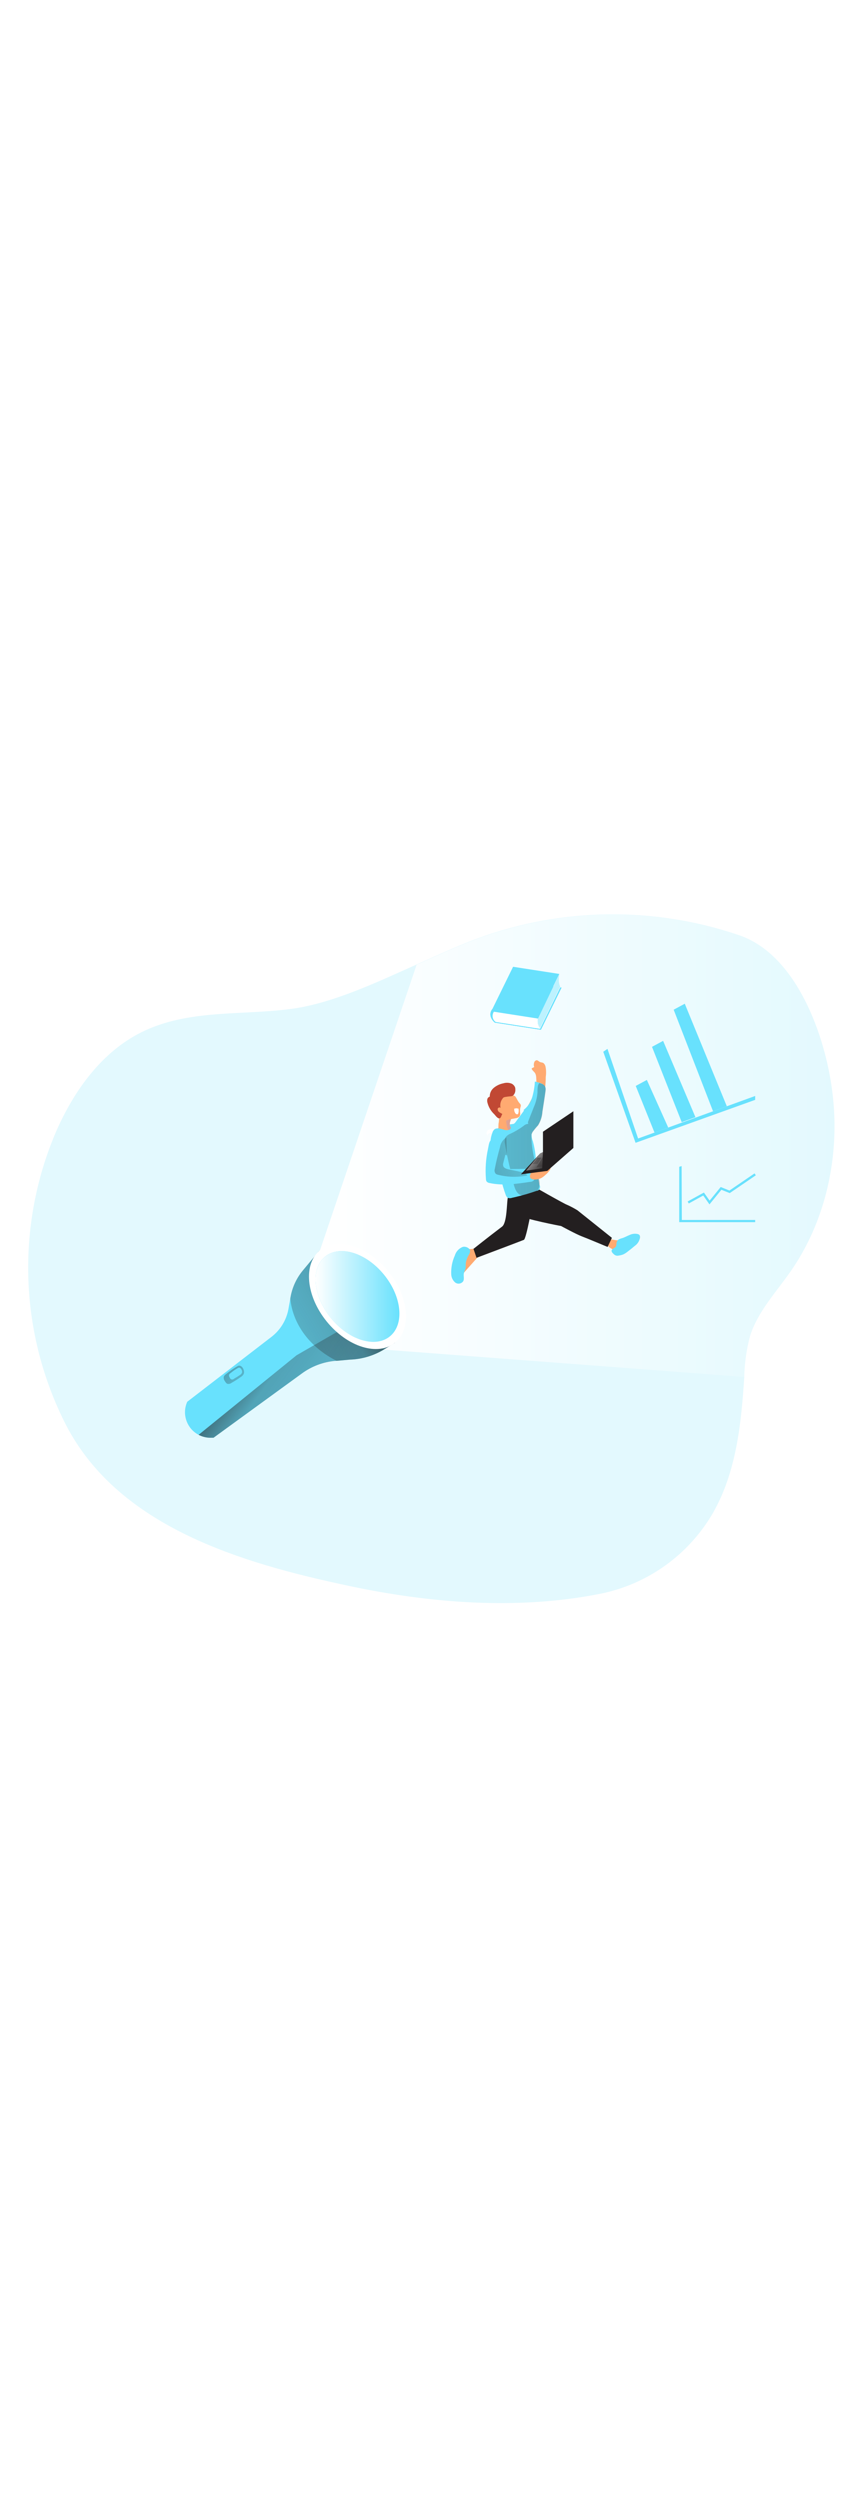<svg id="_0503_spotlight" xmlns="http://www.w3.org/2000/svg" xmlns:xlink="http://www.w3.org/1999/xlink" viewBox="0 0 500 500" data-imageid="spotlight-63" imageName="Spotlight" class="illustrations_image" style="width: 171px;"><defs><style>.cls-1_spotlight-63{fill:#020202;opacity:.1;}.cls-1_spotlight-63,.cls-2_spotlight-63,.cls-3_spotlight-63,.cls-4_spotlight-63,.cls-5_spotlight-63,.cls-6_spotlight-63,.cls-7_spotlight-63,.cls-8_spotlight-63,.cls-9_spotlight-63,.cls-10_spotlight-63,.cls-11_spotlight-63,.cls-12_spotlight-63,.cls-13_spotlight-63,.cls-14_spotlight-63,.cls-15_spotlight-63,.cls-16_spotlight-63,.cls-17_spotlight-63,.cls-18_spotlight-63,.cls-19_spotlight-63,.cls-20_spotlight-63{stroke-width:0px;}.cls-1_spotlight-63,.cls-3_spotlight-63,.cls-20_spotlight-63{isolation:isolate;}.cls-2_spotlight-63{fill:url(#linear-gradient);}.cls-3_spotlight-63{opacity:.18;}.cls-3_spotlight-63,.cls-19_spotlight-63,.cls-20_spotlight-63{fill:#68e1fd;}.cls-4_spotlight-63{fill:url(#linear-gradient-11-spotlight-63);}.cls-5_spotlight-63{fill:url(#linear-gradient-10-spotlight-63);}.cls-6_spotlight-63{fill:url(#linear-gradient-4-spotlight-63);}.cls-7_spotlight-63{fill:url(#linear-gradient-2-spotlight-63);}.cls-8_spotlight-63{fill:url(#linear-gradient-3-spotlight-63);}.cls-9_spotlight-63{fill:url(#linear-gradient-8-spotlight-63);}.cls-10_spotlight-63{fill:url(#linear-gradient-9-spotlight-63);}.cls-11_spotlight-63{fill:url(#linear-gradient-7-spotlight-63);}.cls-12_spotlight-63{fill:url(#linear-gradient-5-spotlight-63);}.cls-13_spotlight-63{fill:url(#linear-gradient-6-spotlight-63);}.cls-14_spotlight-63{fill:#231f20;}.cls-15_spotlight-63{fill:#e0a194;}.cls-16_spotlight-63{fill:#c14834;}.cls-17_spotlight-63{fill:#fff;}.cls-18_spotlight-63{fill:#ffaa71;}.cls-20_spotlight-63{opacity:.43;}</style><linearGradient id="linear-gradient-spotlight-63" x1="183.38" y1="3079.56" x2="282.26" y2="2941.73" gradientTransform="translate(-44.38 3362.95) scale(1 -1)" gradientUnits="userSpaceOnUse"><stop offset="0" stop-color="#231f20"/><stop offset=".08" stop-color="#231f20" stop-opacity=".69"/><stop offset=".21" stop-color="#231f20" stop-opacity=".32"/><stop offset="1" stop-color="#231f20" stop-opacity="0"/></linearGradient><linearGradient id="linear-gradient-2-spotlight-63" x1="231.71" y1="3173.9" x2="533" y2="3173.9" gradientTransform="translate(-44.38 3362.95) scale(1 -1)" gradientUnits="userSpaceOnUse"><stop offset="0" stop-color="#fff"/><stop offset="1" stop-color="#fff" stop-opacity="0"/></linearGradient><linearGradient id="linear-gradient-3-spotlight-63" x1="267.18" y1="3093.87" x2="145.04" y2="3019.48" xlink:href="#linear-gradient-spotlight-63"/><linearGradient id="linear-gradient-4-spotlight-63" x1="175.32" y1="3058.84" x2="309.15" y2="2961.45" xlink:href="#linear-gradient-spotlight-63"/><linearGradient id="linear-gradient-5-spotlight-63" x1="229.17" y1="3085.76" x2="278.23" y2="3085.76" gradientTransform="translate(-1933.29 2512.25) rotate(39.09) scale(1 -1)" xlink:href="#linear-gradient-2-spotlight-63"/><linearGradient id="linear-gradient-6-spotlight-63" x1="172.12" y1="3048.7" x2="200.39" y2="3021.84" xlink:href="#linear-gradient-spotlight-63"/><linearGradient id="linear-gradient-7-spotlight-63" x1="792.52" y1="3116.54" x2="602.54" y2="3135.42" gradientTransform="translate(-56.87 3369.74) rotate(-6.39) scale(1 -1)" xlink:href="#linear-gradient-spotlight-63"/><linearGradient id="linear-gradient-8-spotlight-63" x1="671.16" y1="3105.27" x2="747.21" y2="3123.51" gradientTransform="translate(-56.87 3369.74) rotate(-6.39) scale(1 -1)" xlink:href="#linear-gradient-spotlight-63"/><linearGradient id="linear-gradient-9-spotlight-63" x1="335.36" y1="3176.87" x2="350.21" y2="3164.22" gradientTransform="translate(-31 3367.76) scale(1 -1)" xlink:href="#linear-gradient-2-spotlight-63"/><linearGradient id="linear-gradient-10-spotlight-63" x1="344.03" y1="3173.13" x2="349.38" y2="3159.95" gradientTransform="translate(-31 3367.76) scale(1 -1)" xlink:href="#linear-gradient-spotlight-63"/><linearGradient id="linear-gradient-11-spotlight-63" x1="338.66" y1="3173.92" x2="379.58" y2="3150.01" gradientTransform="translate(-31 3367.76) scale(1 -1)" xlink:href="#linear-gradient-spotlight-63"/></defs><g id="background_spotlight-63"><path class="cls-3_spotlight-63 targetColor" d="M462.3,263.34c-8.42,11.94-18.77,23.03-23.16,36.97-2.08,7.81-3.22,15.85-3.38,23.94-1.76,27.44-4.71,55.79-18.4,79.65-14.09,24.2-37.78,41.28-65.19,47-48.99,9.9-101,5.67-149.45-4.79-61.43-13.13-133.02-34.09-163.99-93.59-27.31-53.32-29.57-116-6.17-171.15,10.51-24.24,26.86-47.22,50.6-58.89,27.34-13.41,58.39-9.55,87.62-13.51,24.29-3.28,50.75-15.95,73.08-25.9,11.92-5.29,23.81-10.86,36.01-15.35,49.3-18.05,103.31-18.66,153.01-1.74,33.79,11.62,50.4,59.09,54.43,91.55,4.71,36.74-3.55,75.57-25,105.81Z" style="fill: rgb(104, 225, 253);"/></g><g id="flashlight_spotlight-63"><path class="cls-2_spotlight-63" d="M123.91,359.88s-5.47,8.47,9.3,11.11l54.2-36.16,43.85-6.48,7.89-9.55-29.84-13.13-48.08,15.95-37.32,38.25Z"/><path class="cls-7_spotlight-63" d="M462.3,263.34c-8.42,11.94-18.77,23.03-23.16,36.97-2.08,7.81-3.22,15.85-3.38,23.94l-211.07-16-37.37-57.96,56.6-167.09c11.92-5.29,23.81-10.86,36.01-15.35,49.3-18.05,103.31-18.66,153.01-1.74,33.79,11.62,50.4,59.09,54.43,91.55,4.64,36.61-3.63,75.45-25.07,105.68Z"/><path class="cls-19_spotlight-63 targetColor" d="M231.25,304.24l-6.12,3.75-.43.25c-5.98,3.61-12.79,5.64-19.78,5.87l-7.84.71h-.98c-6.97.66-13.63,3.2-19.28,7.33l-51.81,37.65h-1.18c-2.63.1-5.23-.5-7.56-1.71h0c-6.7-3.54-9.69-11.53-6.95-18.6l.28-.71,49.34-37.97c5.21-4,8.74-9.79,9.93-16.25l1.08-6.1.2-1.11c1.04-5.61,3.49-10.87,7.13-15.27l9.4-11.34,44.58,53.5Z" style="fill: rgb(104, 225, 253);"/><path class="cls-8_spotlight-63" d="M231.25,304.24l-6.12,3.75-.43.25c-5.98,3.61-12.79,5.64-19.78,5.87l-7.84.71c-15.12-7.56-25.63-20.94-27.14-36.46l.2-1.11c1.04-5.61,3.49-10.87,7.13-15.27l9.4-11.24,44.58,53.5Z"/><path class="cls-6_spotlight-63" d="M225.13,308l-.43.25c-5.98,3.61-12.79,5.64-19.78,5.87l-8.82.78c-6.96.64-13.62,3.15-19.28,7.26l-51.81,37.65h-1.18c-2.63.1-5.23-.5-7.56-1.71h0l57.35-46.52,23.61-13.61,27.9,10.03Z"/><ellipse class="cls-17_spotlight-63" cx="209.32" cy="277.18" rx="23.23" ry="34.82" transform="translate(-127.92 194.03) rotate(-39.09)"/><ellipse class="cls-19_spotlight-63 targetColor" cx="209.32" cy="277.18" rx="20.06" ry="30.06" transform="translate(-127.92 194.03) rotate(-39.09)" style="fill: rgb(104, 225, 253);"/><ellipse class="cls-12_spotlight-63" cx="209.32" cy="277.18" rx="20.06" ry="30.06" transform="translate(-127.92 194.03) rotate(-39.09)"/><path class="cls-13_spotlight-63" d="M132.35,322.61c-.61.37-1.08.93-1.34,1.59-.13.89.11,1.8.66,2.52.4.66.86,1.39,1.61,1.59.8.12,1.61-.09,2.24-.58,1.86-1.05,3.67-2.19,5.42-3.43.79-.44,1.43-1.12,1.81-1.94.68-1.97-1.23-5.62-3.53-4.51-2.43,1.37-4.74,2.97-6.88,4.76Z"/><path class="cls-19_spotlight-63 targetColor" d="M134.97,322.01c-.4.23-.71.58-.88,1.01-.07.57.08,1.15.43,1.61.2.8,1.01,1.28,1.81,1.07.27-.07.52-.21.71-.42,1.18-.67,2.34-1.4,3.48-2.19.5-.29.9-.73,1.13-1.26.45-1.26-.78-3.6-2.24-2.87-1.57.87-3.06,1.89-4.43,3.05Z" style="fill: rgb(104, 225, 253);"/></g><g id="icons_spotlight-63"><polygon class="cls-19_spotlight-63 targetColor" points="353.19 134.07 372.11 187.32 442.14 162.2 442.14 159.93 373.6 184.8 355.66 132.39 353.19 134.07" style="fill: rgb(104, 225, 253);"/><polygon class="cls-19_spotlight-63 targetColor" points="383.2 181.32 372.21 154.06 378.72 150.55 391.24 178.4 383.2 181.32" style="fill: rgb(104, 225, 253);"/><polygon class="cls-19_spotlight-63 targetColor" points="399.13 175.25 381.74 131.2 388.24 127.7 407.17 172.33 399.13 175.25" style="fill: rgb(104, 225, 253);"/><polygon class="cls-19_spotlight-63 targetColor" points="417.47 168.87 394.42 109.48 400.92 105.98 425.54 165.95 417.47 168.87" style="fill: rgb(104, 225, 253);"/><polygon class="cls-19_spotlight-63 targetColor" points="397.67 201.36 397.67 233.71 442.14 233.71 442.14 232.45 399.2 232.45 399.13 216.1 399.08 200.93 397.67 201.36" style="fill: rgb(104, 225, 253);"/><polygon class="cls-19_spotlight-63 targetColor" points="415.38 223.33 411.73 218.14 403.26 222.8 402.6 221.64 412.13 216.4 415.46 221.14 421.96 213.17 427.07 215.24 441.76 205.21 442.52 206.32 427.25 216.73 422.36 214.79 415.38 223.33" style="fill: rgb(104, 225, 253);"/><polygon class="cls-19_spotlight-63 targetColor" points="316.73 121.2 289.69 117.01 301.78 92.37 328.82 96.55 316.73 121.2" style="fill: rgb(104, 225, 253);"/><polygon class="cls-19_spotlight-63 targetColor" points="315.34 113.21 288.3 109.03 300.4 84.38 327.46 88.57 315.34 113.21" style="fill: rgb(104, 225, 253);"/><path class="cls-19_spotlight-63 targetColor" d="M289.66,117.01s-4.69-3.7-1.36-7.99l27.11,4.18s-1.86,5.04,1.39,7.99l-27.14-4.18Z" style="fill: rgb(104, 225, 253);"/><path class="cls-19_spotlight-63 targetColor" d="M316.73,121.22l-27.04-4.21s-4.71-3.7-1.39-7.99l27.11,4.18c-.15.48-.27.97-.35,1.46-.52,2.09-.07,4.3,1.23,6.02l.43.53Z" style="fill: rgb(104, 225, 253);"/><path class="cls-17_spotlight-63" d="M316.22,120.69l-26.01-4.03c-1.93-1.38-2.39-4.05-1.03-6l25.8,4.01c-.52,2.09-.07,4.3,1.23,6.02Z"/><path class="cls-17_spotlight-63" d="M316.22,120.69l11.79-24.27c-1.03-2.49-1.21-5.26-.5-7.86l-12.52,26.11c-.5,2.09-.05,4.3,1.23,6.02Z"/><path class="cls-20_spotlight-63 targetColor" d="M316.22,120.24l11.79-24.29s-1.49-2.07-.5-7.38l-12.45,25.65c-.52,2.08-.09,4.28,1.16,6.02Z" style="fill: rgb(104, 225, 253);"/></g><g id="character_1_spotlight-63"><path class="cls-18_spotlight-63" d="M364.58,243.76c2.7-.6,5.22-1.74,7.86-2.52.45-.15.94-.15,1.39,0,.75.4,1.08,1.3.76,2.09-.35.75-.89,1.39-1.56,1.86l-3.3,2.77c-1.7,1.6-3.68,2.89-5.85,3.78-1.17.57-2.56.41-3.58-.4-.3-.3-.48-.71-.76-1.03-.81-.96-2.19-1.23-3.1-2.14s-1.03-4.21.98-4.38c1.15.12,2.29.3,3.43.53,1.26-.02,2.52-.21,3.73-.55Z"/><path class="cls-19_spotlight-63 targetColor" d="M359.64,252.69c.33.28.72.48,1.13.58.48.11.98.11,1.46,0,.91-.13,1.81-.35,2.67-.68,1-.48,1.93-1.08,2.77-1.79,1.36-1.03,2.7-2.09,3.98-3.2,1.8-1.22,2.94-3.2,3.07-5.37,0-.31-.09-.61-.25-.88-.28-.35-.67-.59-1.11-.68-1.58-.35-3.23-.17-4.69.53-1.49.58-2.87,1.41-4.41,1.89-.72.17-1.41.43-2.07.78-.66.46-1.1,1.17-1.23,1.97,0,.64-.08,1.27-.23,1.89-.45,1.13-1.94,1.23-2.52,2.24s.76,2.14,1.41,2.72Z" style="fill: rgb(104, 225, 253);"/><path class="cls-18_spotlight-63" d="M271.77,249.41c-.48,0-.94.13-1.34.4-.3.32-.53.71-.66,1.13-1.44,3.75-2.72,7.56-3.91,11.39-.22.61-.33,1.26-.3,1.92.18,1.39,1.49,2.27,2.67,3,.73.43,1.89.71,2.17,0s-.25-.98-.3-1.51c.02-.64.32-1.25.81-1.66l8.97-10.08c1.08-1.22.97-3.08-.25-4.16-.29-.25-.62-.45-.98-.58-1-.04-2.01.04-3,.23-1.29-.03-2.57-.18-3.88-.08Z"/><path class="cls-19_spotlight-63 targetColor" d="M275.22,250.57c-.02.83-.28,1.64-.76,2.32-.98,1.58-1.59,3.37-1.79,5.22.04.91,0,1.82-.1,2.72-.2.98-.81,1.86-1.01,2.87-.28,1.51.38,3.2-.35,4.56-1.04,1.5-3.09,1.87-4.59.84-.05-.03-.1-.07-.14-.11-1.39-1.19-2.22-2.91-2.29-4.74-.18-3.77.53-7.53,2.09-10.96.66-2.29,2.33-4.16,4.54-5.06,1.59-.53,4.28.5,4.41,2.34Z" style="fill: rgb(104, 225, 253);"/><path class="cls-14_spotlight-63" d="M311.91,222.17s-3.73,21.27-5.19,21.9-27.72,10.51-27.72,10.51l-1.79-5.24s8.11-6.48,16.73-13c2.95-2.24,2.72-13.76,3.35-16.86s14.62,2.7,14.62,2.7Z"/><path class="cls-14_spotlight-63" d="M297.07,217.78s2.77,9.4,6.4,11.79c3.63,2.39,25.05,6.43,25.05,6.43,0,0,8.9,4.81,11.92,5.95,3.02,1.13,15.3,6.27,15.3,6.27l2.52-5.32-20.16-16.1c-1.94-1.2-3.96-2.27-6.05-3.2-1.61-.5-20.49-11.29-20.49-11.29l-14.49,5.47Z"/><path class="cls-18_spotlight-63" d="M291.86,178.6c-1.11.78-1.95,1.91-2.37,3.2-1.18,3.33-2.52,7.08-.45,10.33,1.34,1.93,2.57,3.94,3.7,6,2.23,5.33,3.47,11.03,3.65,16.81.18,1.86,2.82,2.24,4.66,2.32,3.5.08,6.97-.72,10.08-2.34.28-.13.53-.33.73-.58.25-.44.31-.95.18-1.44-.38-3.05-.91-6.1-1.08-9.17-.1-1.54-.05-3.08.13-4.61.2-1.46,0-2.97,0-4.46s.2-2.52.2-3.65c.02-1.22-.29-2.42-.88-3.48-.71-1.13-1.64-2.14-2.52-3.2-.92-1.15-1.76-2.36-2.52-3.63-.43-.91-.99-1.76-1.66-2.52-1.63-1.36-3.78-1.92-5.87-1.54-2.12.17-4.16.85-5.97,1.97Z"/><path class="cls-18_spotlight-63" d="M311.96,160.21c.84-1.51,1.45-3.14,1.79-4.84.31-2.14.37-4.3.18-6.45-.04-.77-.23-1.53-.58-2.22-.55-.93-1.56-1.54-2.02-2.52-.03-.11-.03-.22,0-.33.06-.14.18-.24.33-.28l1.11-.53c-.32-.88-.32-1.84,0-2.72.17-.68.74-1.19,1.44-1.29.73,0,1.23.73,1.92,1.03s1.39.25,1.99.58c.65.52,1.1,1.25,1.26,2.07.4,1.99.45,4.04.15,6.05,0,2.28-.15,4.57-.45,6.83-.66,4.55-1.89,8.99-3.65,13.23-.93,2.29-2.04,4.5-3.3,6.63-1.36,2.34-6.43,11.49-9.53,9.93-4.21-2.12-2.52-7.13-.43-9.8,3.89-4.7,7.18-9.86,9.8-15.37Z"/><path class="cls-17_spotlight-63" d="M298.74,175.95c1.61,1.71,3.15,3.48,4.66,5.27.56.52.87,1.25.86,2.02-.13.5-.44.94-.86,1.23-1.82,1.24-4.14,1.45-6.15.55-1.97-.89-3.77-2.1-5.34-3.58-.88-.81-1.89-1.46-3-1.92-1.13-.44-2.41-.24-3.35.53-.86.78-.92,2.1-.15,2.95.05.05.09.1.15.15-.2-.88.83-1.66,1.71-1.56.89.18,1.7.67,2.27,1.39.85.84,1.65,1.73,2.39,2.67.58.66,1.05,1.41,1.39,2.22.49,2.12.11,4.34-1.06,6.17-.42.7-.71,1.47-.86,2.27-.01,1.23.3,2.44.91,3.5,1.87,4.73,3,9.72,3.35,14.79-.02.95.37,1.87,1.06,2.52.61.31,1.32.4,1.99.25,3.23-.43,6.25-1.84,9.47-2.34,2.02-.12,4.03-.38,6.02-.76.25,0,.55-.15.68-.4.13-.29.13-.62,0-.91-1.86-5.34-2.99-10.91-3.38-16.56.28-2.63.28-5.28,0-7.91-.09-.57-.3-1.12-.6-1.61-.35-.46-.76-.87-1.23-1.21-2.52-2.16-4.53-4.84-5.9-7.86"/><path class="cls-1_spotlight-63" d="M295.26,203.09c.23.91.6,1.94,1.49,2.27.26.05.5.13.73.25.5.3.55.96.76,1.51.53.96,1.24,1.82,2.09,2.52.76.83,1.31,2.12.66,3.02s-1.23.83-1.56,1.46.5,2.52-.33,3.2c-.53.36-1.24.28-1.66-.2-.39-.47-.66-1.04-.78-1.64-1.68-6.15-3.36-12.31-5.04-18.5-.11-.32-.16-.67-.15-1.01.07-.34.19-.66.35-.96.33-.66.66-1.86,1.23-2.29.86.91.73,3.25.93,4.43.25,2.02.71,3.98,1.29,5.92Z"/><path class="cls-18_spotlight-63" d="M303.95,163.86c.4.48.91.91.98,1.49.03.43-.05.86-.23,1.26-.23.94-.3,1.91-.2,2.87.16.72.1,1.46-.18,2.14-.54.74-1.38,1.22-2.29,1.31l-2.04.38c-.26,0-.51.07-.73.2-.21.16-.37.38-.45.63-.37,1.65-.47,3.35-.3,5.04,0,.28-.07.56-.2.81-.15.21-.35.39-.58.5-1.34.83-2.94,1.13-4.49.83-.39-.06-.75-.23-1.03-.5-.23-.37-.35-.8-.33-1.23-.09-1.15-.09-2.3,0-3.45.32-1.53.36-3.1.13-4.64-.35-1.34-1.23-2.52-1.69-3.78-.86-2.84.24-5.92,2.72-7.56,2.08-1.27,4.61-1.53,6.9-.71.83.25,1.49.35,1.99,1.08s1.18,2.32,2.02,3.33Z"/><path class="cls-16_spotlight-63" d="M301.61,154.99c-.35-.91-1-1.67-1.84-2.17-1.59-.7-3.38-.81-5.04-.3-2,.39-3.88,1.25-5.47,2.52-1.64,1.26-2.58,3.23-2.52,5.29-.66.19-1.18.69-1.39,1.34-.16.66-.16,1.35,0,2.02.64,2.67,2.05,5.08,4.06,6.95.66.71,1.86,2.52,2.95,2.37s1.16-1.79,1.74-2.52c-.6-.43-1.31-.71-1.89-1.16-.62-.44-.93-1.19-.81-1.94.23-.71,1.31-1.03,1.71-.43-.49-1.86-.1-3.85,1.06-5.39.15-.29.37-.54.63-.73.27-.15.57-.26.88-.3.86-.15,1.71-.28,2.52-.35s1.84,0,2.52-.86c.73-.87,1.09-1.99,1.01-3.12.03-.41-.02-.82-.13-1.21Z"/><path class="cls-15_spotlight-63" d="M297,174.12c-.24.03-.45.14-.6.33-.09.23-.09.48,0,.71.11,1.25.35,2.48.73,3.68.08.32.22.61.4.88.21.27.54.42.88.38.38,0,.63-.43.98-.58.39-.18.84-.18,1.23,0,.36.22.7.49,1.01.78.74.65,1.53,1.24,2.37,1.76-.82-1.62-1.88-3.1-3.15-4.38-.3-.38-.72-.65-1.18-.78-.35,0-.76,0-1.06-.2s-.2-1.03,0-1.56.66-1.31.2-1.59-1.51.5-1.81.58Z"/><path class="cls-17_spotlight-63" d="M302.82,167.06c-.52.05-1.03.13-1.54.25h-.2c-.01.06-.01.12,0,.18-.11.83.08,1.67.53,2.37.15.29.39.53.68.68.28.17.63.17.91,0,.17-.21.29-.46.33-.73.21-.83.21-1.69,0-2.52h0s-.1-.02-.15,0c-.32-.08-.66-.08-.98,0"/><path class="cls-19_spotlight-63 targetColor" d="M306.37,168.37l.23-.15c-.13-.03-.23.03-.23.15Z" style="fill: rgb(104, 225, 253);"/><path class="cls-19_spotlight-63 targetColor" d="M288.38,181.15c-1.11,2.84-1.51,5.91-1.16,8.95.79,2.73,1.85,5.38,3.15,7.91,2.17,6.48,3.3,13.23,5.67,19.63.2.73.62,1.37,1.21,1.84.81.31,1.71.31,2.52,0l1.79-.4c4.26-.99,8.47-2.21,12.6-3.65,1.23-.1,2.15-1.19,2.05-2.42-.03-.36-.14-.7-.34-1.01-1.21-5.69-1.99-11.47-2.32-17.29-.29-2.81-.82-5.59-1.56-8.32-.58-1.33-.83-2.79-.71-4.23.09-.44.25-.85.48-1.23,1-1.37,2.08-2.68,3.23-3.93,1.47-2.41,2.34-5.14,2.52-7.96.6-4.06,1.29-8.11,1.81-12.17.43-3-1.23-3.98-3.5-4.66l-2.65-.73c-.18,3.13-.72,6.23-1.59,9.25-.85,2.94-2.62,5.52-5.04,7.38.09,0,.18.06.2.15,0,.18,0,.38-.18.55l-4.66,6.35c-.28.43-.66.79-1.11,1.06-.53.23-2.52,0-2.29.93,0,.06,0,.12,0,.18.15.33.45.58.55.91.1.44-.06.91-.43,1.18-.37.26-.81.42-1.26.45-.48.08-.98.08-1.46,0-1.81-.38-4.46-1.66-6.25-.53-.61.48-1.07,1.13-1.31,1.86l.03-.05Z" style="fill: rgb(104, 225, 253);"/><path class="cls-11_spotlight-63" d="M319.47,156.98c-.55,4.06-1.21,8.11-1.84,12.17-.17,2.82-1.04,5.56-2.52,7.96-1.15,1.25-2.23,2.56-3.23,3.93-.21.36-.38.74-.5,1.13-.07-.04-.13-.09-.18-.15-.45,8.69,2.37,17.31,4.23,25.9.8,2.28.65,4.79-.43,6.95-1.82,2.03-4.43,3.16-7.16,3.1-.83.16-1.69.16-2.52,0-2.7-.58-3.86-3.73-4.56-6.4l-.4-2.9c-1.98-6.8-3.54-13.7-4.69-20.69-.35-1.33-.21-2.75.4-3.98.74-.93,1.73-1.63,2.85-2.02,2.71-1.28,5.3-2.83,7.71-4.61.72-.7,1.69-1.1,2.7-1.11-.12-.2-.19-.42-.2-.66-.03-.17-.03-.34,0-.5,1.18-2.92,2.27-5.87,3.45-8.74,1.19-2.71,1.91-5.61,2.12-8.57-.06-1.27.03-2.55.25-3.81.15-.57.41-1.11.76-1.59,2.52.58,4.16,1.56,3.75,4.56Z"/><path class="cls-19_spotlight-63 targetColor" d="M284.52,208.56c0,.5.14.99.4,1.41.44.48,1.04.78,1.69.86,7.76,1.69,15.82.53,23.66-.66,1.57.04,2.92-1.11,3.12-2.67l.96-2.82c.23-.63.4-1.44,0-1.89-.36-.26-.8-.36-1.23-.3l-17.64.2c-.08-2.52.02-5.05.3-7.56.27-2.57-.29-5.15-1.59-7.38-1.21-1.93-3.44-2.97-5.69-2.65-2.24.73-2.27,3.43-2.75,5.62-1.3,5.85-1.72,11.87-1.23,17.84Z" style="fill: rgb(104, 225, 253);"/><path class="cls-9_spotlight-63" d="M296.49,184.14c-2.03,1.27-3.4,3.37-3.75,5.75-1.21,4.21-2.24,8.49-3.07,12.78-.29.94-.08,1.97.55,2.72.36.29.78.49,1.23.58,5.67,1.46,11.6,1.61,17.34.45-.98-1.25-2.45-2.02-4.03-2.12l-6.98-1.44c-1.36-.28-3.02-.86-3.2-2.24-.09-.41-.09-.83,0-1.23l1.29-5.04c.4-.06.79.19.91.58"/><path class="cls-18_spotlight-63" d="M316.93,207.91c.85-.48,1.64-1.08,2.34-1.76,1.07-.87,2.01-1.9,2.77-3.05.18-.22.27-.5.28-.78,0-.6-.73-.96-1.34-.98-1.21.14-2.39.44-3.53.88-1.66.35-3.53,0-4.91.86-1.39.86-3.18,3.81-1.76,5.04,1.41,1.23,4.79.53,6.15-.2Z"/><polygon class="cls-14_spotlight-63" points="304.96 205.77 320.41 203.75 335.7 190.34 335.7 168.87 317.89 180.84 317.89 192.76 316.3 193.49 304.96 205.77"/><polygon class="cls-10_spotlight-63" points="317.89 192.76 317.46 202.26 307.98 203.62 316.3 193.49 317.89 192.76"/><polygon class="cls-5_spotlight-63" points="314.76 196.09 317.11 195.94 314.71 199.59 311.61 199.87 314.76 196.09"/><polygon class="cls-4_spotlight-63" points="317.76 195.66 314.06 201.66 317.51 201.15 317.76 195.66"/></g></svg>